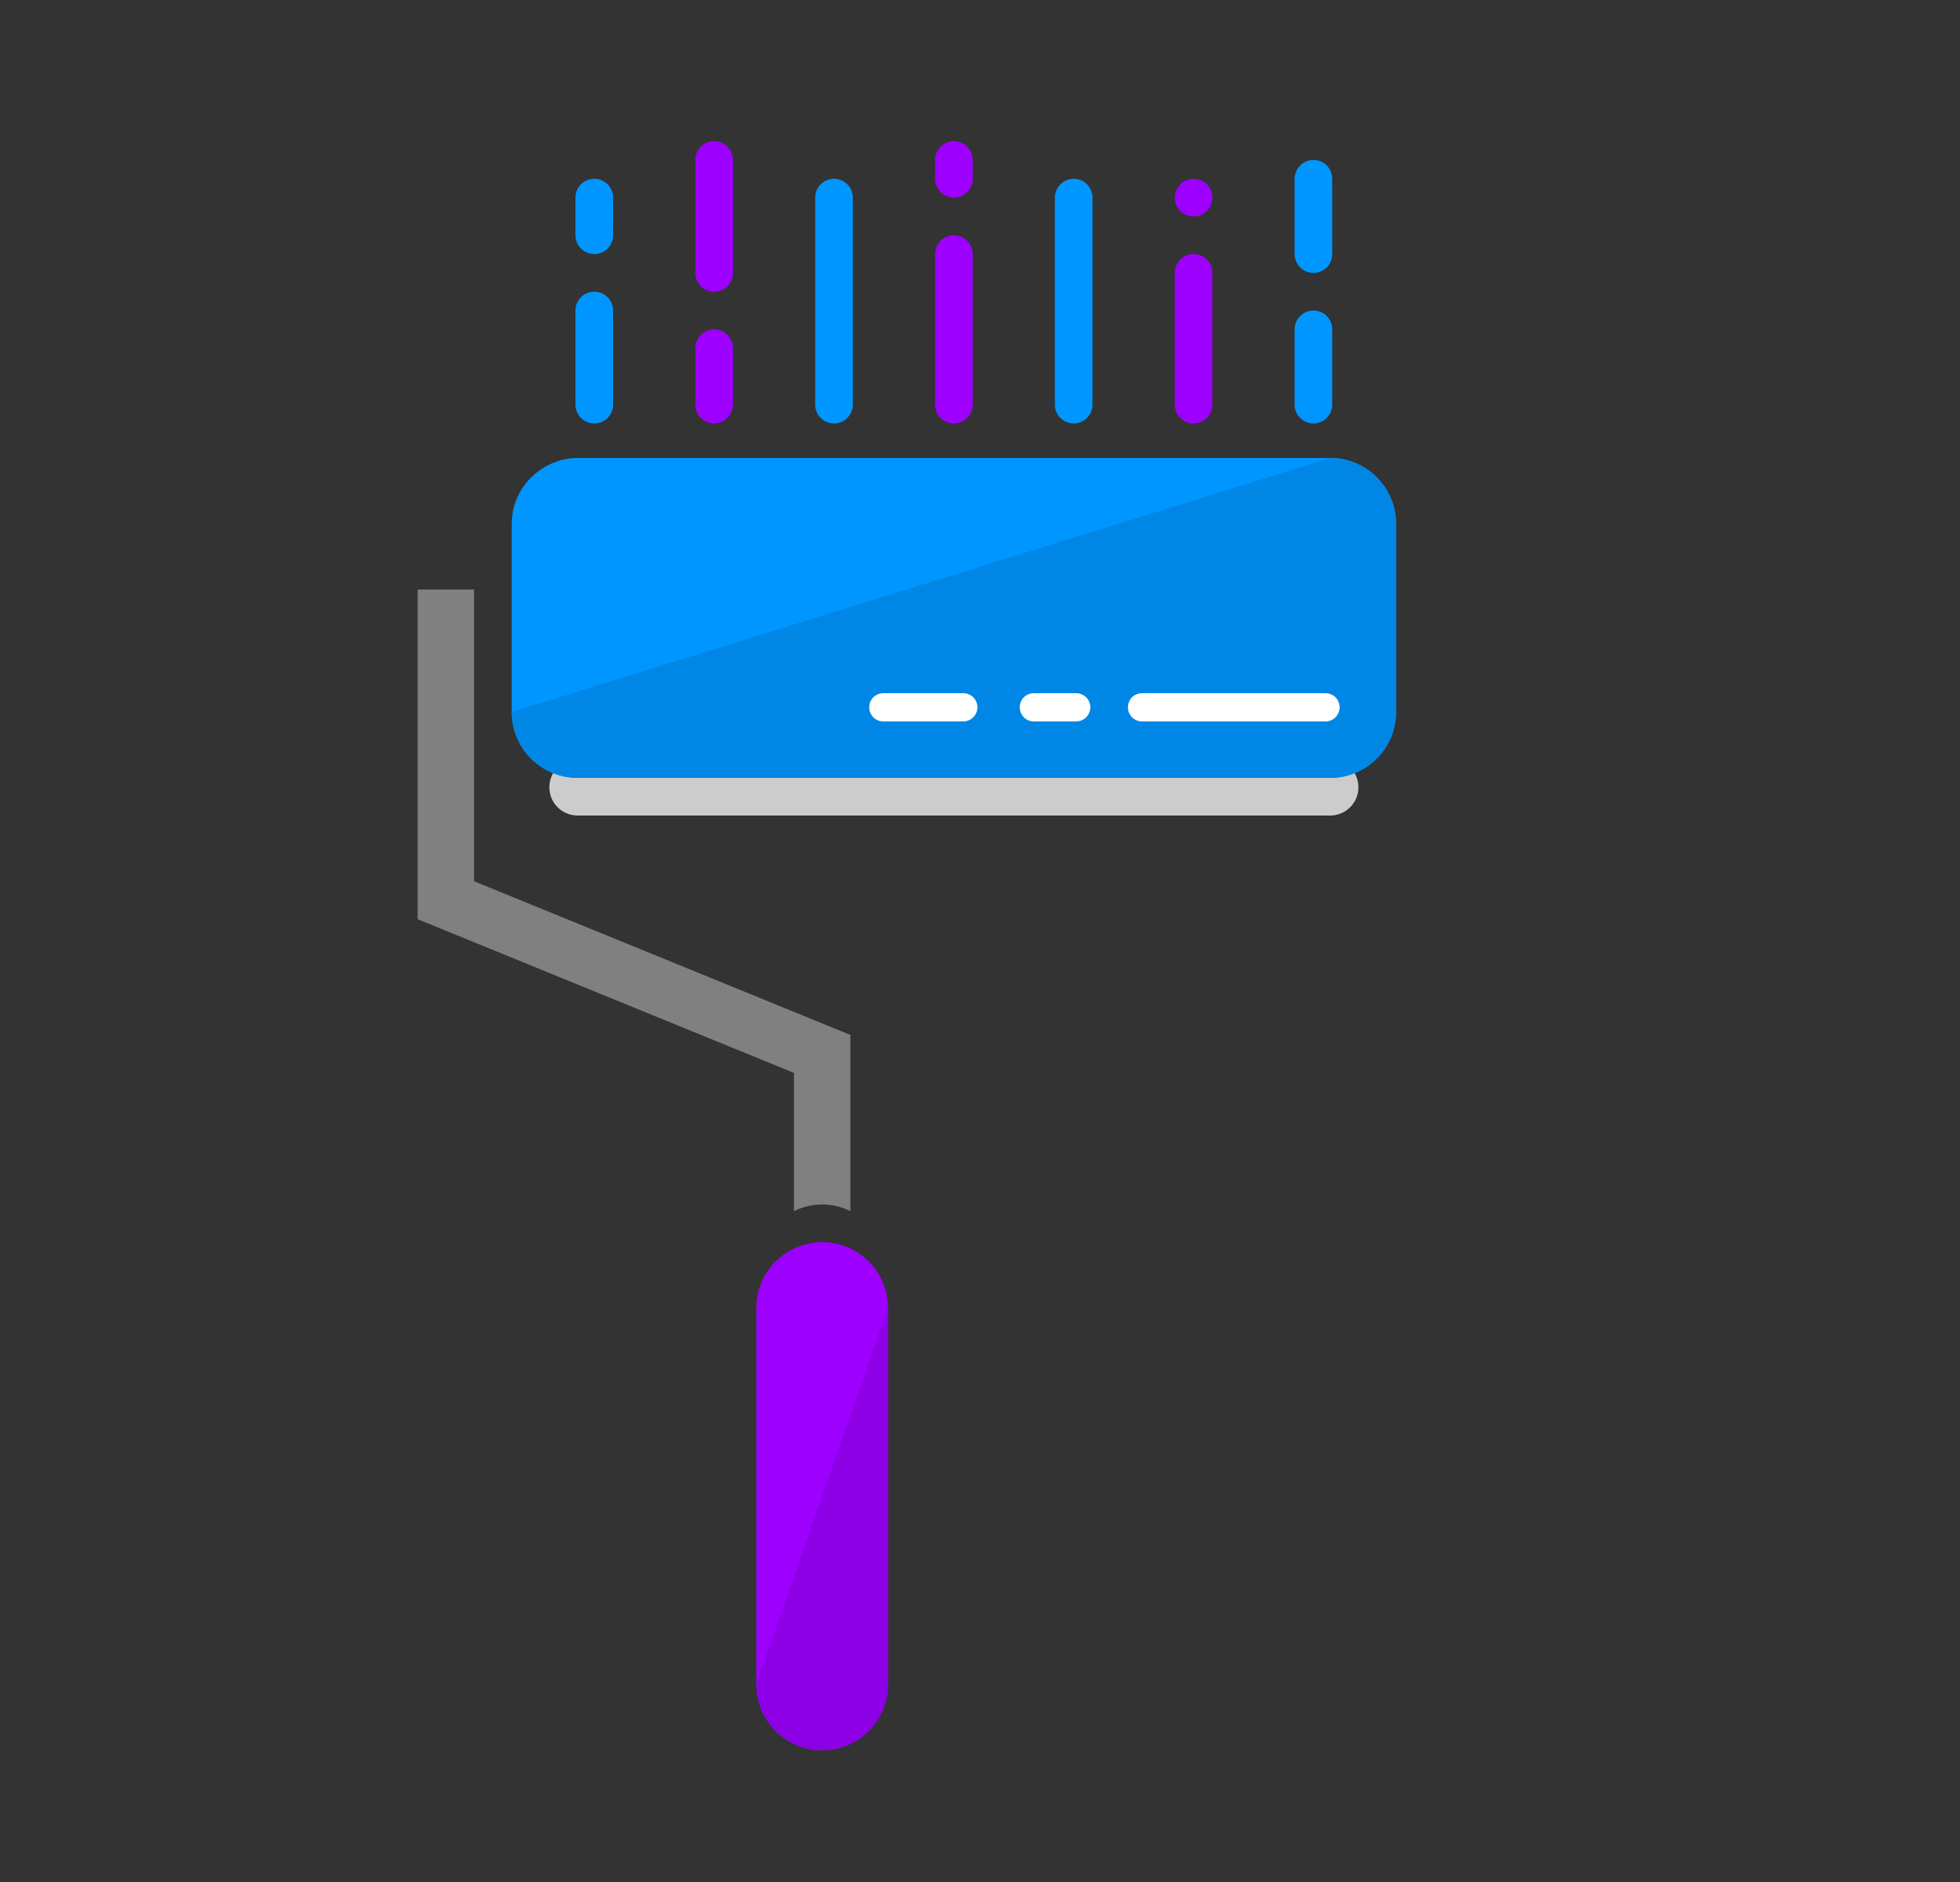 <svg width="25" height="24" viewBox="0 0 25 24" fill="none" xmlns="http://www.w3.org/2000/svg">
<rect x="0" y="0" width="25" height="24" fill="#333333" stroke="none"/>
<g id="Painting Roller">
<path id="Vector" d="M16.967 10.4H7.367C7.271 10.4 7.18 10.362 7.112 10.294C7.045 10.227 7.007 10.135 7.007 10.04C7.007 9.944 7.045 9.853 7.112 9.785C7.18 9.718 7.271 9.68 7.367 9.68H16.967C17.062 9.68 17.154 9.718 17.221 9.785C17.289 9.853 17.327 9.944 17.327 10.04C17.327 10.135 17.289 10.227 17.221 10.294C17.154 10.362 17.062 10.4 16.967 10.4Z" fill="#CCCCCC"/>
<path id="Vector_2" d="M10.638 5.4C10.574 5.4 10.513 5.375 10.468 5.33C10.423 5.285 10.398 5.224 10.398 5.16V2.52C10.398 2.456 10.423 2.395 10.468 2.35C10.513 2.305 10.574 2.28 10.638 2.28C10.701 2.28 10.762 2.305 10.807 2.35C10.852 2.395 10.878 2.456 10.878 2.52V5.16C10.878 5.224 10.852 5.285 10.807 5.33C10.762 5.375 10.701 5.4 10.638 5.4ZM16.753 5.4C16.69 5.4 16.628 5.375 16.584 5.33C16.538 5.285 16.513 5.224 16.513 5.16V4.2C16.513 4.136 16.538 4.075 16.584 4.03C16.628 3.985 16.69 3.96 16.753 3.96C16.817 3.96 16.878 3.985 16.923 4.03C16.968 4.075 16.993 4.136 16.993 4.2V5.16C16.993 5.224 16.968 5.285 16.923 5.33C16.878 5.375 16.817 5.4 16.753 5.4ZM16.753 3.48C16.69 3.48 16.628 3.455 16.584 3.41C16.538 3.365 16.513 3.304 16.513 3.24V2.28C16.513 2.216 16.538 2.155 16.584 2.11C16.628 2.065 16.69 2.04 16.753 2.04C16.817 2.04 16.878 2.065 16.923 2.11C16.968 2.155 16.993 2.216 16.993 2.28V3.24C16.993 3.304 16.968 3.365 16.923 3.41C16.878 3.455 16.817 3.48 16.753 3.48ZM7.58 5.4C7.516 5.4 7.455 5.375 7.41 5.33C7.365 5.285 7.34 5.224 7.34 5.16V3.96C7.34 3.896 7.365 3.835 7.41 3.79C7.455 3.745 7.516 3.72 7.58 3.72C7.644 3.72 7.705 3.745 7.75 3.79C7.795 3.835 7.82 3.896 7.82 3.96V5.16C7.82 5.224 7.795 5.285 7.75 5.33C7.705 5.375 7.644 5.4 7.58 5.4ZM7.58 3.24C7.516 3.24 7.455 3.215 7.41 3.17C7.365 3.125 7.34 3.064 7.34 3V2.52C7.34 2.456 7.365 2.395 7.41 2.35C7.455 2.305 7.516 2.28 7.58 2.28C7.644 2.28 7.705 2.305 7.75 2.35C7.795 2.395 7.82 2.456 7.82 2.52V3C7.82 3.064 7.795 3.125 7.75 3.17C7.705 3.215 7.644 3.24 7.58 3.24ZM13.695 5.4C13.632 5.4 13.571 5.375 13.526 5.33C13.481 5.285 13.455 5.224 13.455 5.16V2.52C13.455 2.456 13.481 2.395 13.526 2.35C13.571 2.305 13.632 2.28 13.695 2.28C13.759 2.28 13.82 2.305 13.865 2.35C13.91 2.395 13.935 2.456 13.935 2.52V5.16C13.935 5.224 13.91 5.285 13.865 5.33C13.82 5.375 13.759 5.4 13.695 5.4Z" fill="#0096FF"/>
<path id="Vector_3" d="M9.109 5.4C9.045 5.4 8.984 5.375 8.939 5.33C8.894 5.285 8.869 5.224 8.869 5.16V4.44C8.869 4.376 8.894 4.315 8.939 4.27C8.984 4.225 9.045 4.2 9.109 4.2C9.172 4.2 9.233 4.225 9.278 4.27C9.323 4.315 9.349 4.376 9.349 4.44V5.16C9.349 5.224 9.323 5.285 9.278 5.33C9.233 5.375 9.172 5.4 9.109 5.4ZM9.109 3.72C9.045 3.72 8.984 3.695 8.939 3.65C8.894 3.605 8.869 3.544 8.869 3.48V2.04C8.869 1.976 8.894 1.915 8.939 1.87C8.984 1.825 9.045 1.8 9.109 1.8C9.172 1.8 9.233 1.825 9.278 1.87C9.323 1.915 9.349 1.976 9.349 2.04V3.48C9.349 3.544 9.323 3.605 9.278 3.65C9.233 3.695 9.172 3.72 9.109 3.72ZM15.225 5.4C15.161 5.4 15.1 5.375 15.055 5.33C15.01 5.285 14.985 5.224 14.985 5.16V3.48C14.985 3.416 15.01 3.355 15.055 3.31C15.1 3.265 15.161 3.24 15.225 3.24C15.288 3.24 15.349 3.265 15.394 3.31C15.439 3.355 15.464 3.416 15.464 3.48V5.16C15.464 5.224 15.439 5.285 15.394 5.33C15.349 5.375 15.288 5.4 15.225 5.4ZM15.225 2.76C15.177 2.76 15.131 2.746 15.091 2.72C15.052 2.693 15.021 2.656 15.003 2.612C14.985 2.568 14.98 2.52 14.989 2.473C14.998 2.427 15.021 2.384 15.055 2.35C15.088 2.317 15.131 2.294 15.178 2.285C15.224 2.275 15.272 2.28 15.316 2.298C15.36 2.316 15.398 2.347 15.424 2.387C15.45 2.426 15.464 2.473 15.464 2.52C15.464 2.584 15.439 2.645 15.394 2.69C15.349 2.735 15.288 2.76 15.225 2.76ZM12.167 5.4C12.103 5.4 12.042 5.375 11.997 5.33C11.952 5.285 11.927 5.224 11.927 5.16V3.24C11.927 3.176 11.952 3.115 11.997 3.07C12.042 3.025 12.103 3 12.167 3C12.23 3 12.291 3.025 12.336 3.07C12.381 3.115 12.407 3.176 12.407 3.24V5.16C12.407 5.224 12.381 5.285 12.336 5.33C12.291 5.375 12.23 5.4 12.167 5.4ZM12.167 2.52C12.103 2.52 12.042 2.495 11.997 2.45C11.952 2.405 11.927 2.344 11.927 2.28V2.04C11.927 1.976 11.952 1.915 11.997 1.87C12.042 1.825 12.103 1.8 12.167 1.8C12.23 1.8 12.291 1.825 12.336 1.87C12.381 1.915 12.407 1.976 12.407 2.04V2.28C12.407 2.344 12.381 2.405 12.336 2.45C12.291 2.495 12.23 2.52 12.167 2.52ZM10.487 15.84C10.023 15.84 9.647 16.217 9.647 16.68V21.48C9.647 21.943 10.023 22.32 10.487 22.32C10.95 22.32 11.327 21.943 11.327 21.48V16.68C11.327 16.217 10.95 15.84 10.487 15.84Z" fill="#9D00FF"/>
<path id="Vector_4" d="M10.847 15.444V13.198L6.047 11.238V7.518H5.327V11.722L10.127 13.682V15.444C10.236 15.392 10.357 15.36 10.487 15.36C10.616 15.36 10.737 15.392 10.847 15.444Z" fill="#808080"/>
<path id="Vector_5" d="M9.647 21.48C9.647 21.943 10.023 22.32 10.487 22.32C10.95 22.32 11.327 21.943 11.327 21.48V16.68L9.647 21.48Z" fill="#8D00E6"/>
<path id="Vector_6" d="M6.527 9.08C6.527 9.543 6.903 9.92 7.367 9.92H16.967C17.43 9.92 17.807 9.543 17.807 9.08V6.68C17.807 6.216 17.43 5.84 16.967 5.84H7.367C7.234 5.84 7.111 5.873 6.999 5.928C6.99 5.933 6.982 5.938 6.973 5.942C6.709 6.084 6.527 6.36 6.527 6.68L6.527 9.08Z" fill="#0096FF"/>
<path id="Vector_7" d="M6.527 9.08C6.527 9.543 6.903 9.92 7.367 9.92H16.967C17.43 9.92 17.807 9.543 17.807 9.08V6.68C17.807 6.216 17.43 5.84 16.967 5.84L6.527 9.08Z" fill="#0087E6"/>
<path id="Vector_8" d="M17.087 9.02C17.087 9.067 17.068 9.113 17.034 9.147C17 9.181 16.954 9.2 16.907 9.2H14.567C14.519 9.2 14.473 9.181 14.439 9.147C14.406 9.113 14.387 9.067 14.387 9.02C14.387 8.972 14.406 8.926 14.439 8.892C14.473 8.859 14.519 8.84 14.567 8.84H16.907C16.954 8.84 17 8.859 17.034 8.892C17.068 8.926 17.087 8.972 17.087 9.02ZM13.907 9.02C13.907 9.067 13.888 9.113 13.854 9.147C13.82 9.181 13.774 9.2 13.727 9.2H13.187C13.139 9.2 13.093 9.181 13.059 9.147C13.026 9.113 13.007 9.067 13.007 9.02C13.007 8.972 13.026 8.926 13.059 8.892C13.093 8.859 13.139 8.84 13.187 8.84H13.727C13.774 8.84 13.82 8.859 13.854 8.892C13.888 8.926 13.907 8.972 13.907 9.02ZM12.467 9.02C12.467 9.067 12.448 9.113 12.414 9.147C12.38 9.181 12.334 9.2 12.287 9.2H11.267C11.219 9.2 11.173 9.181 11.139 9.147C11.106 9.113 11.087 9.067 11.087 9.02C11.087 8.972 11.106 8.926 11.139 8.892C11.173 8.859 11.219 8.84 11.267 8.84H12.287C12.334 8.84 12.38 8.859 12.414 8.892C12.448 8.926 12.467 8.972 12.467 9.02Z" fill="white"/>
</g>
</svg>
